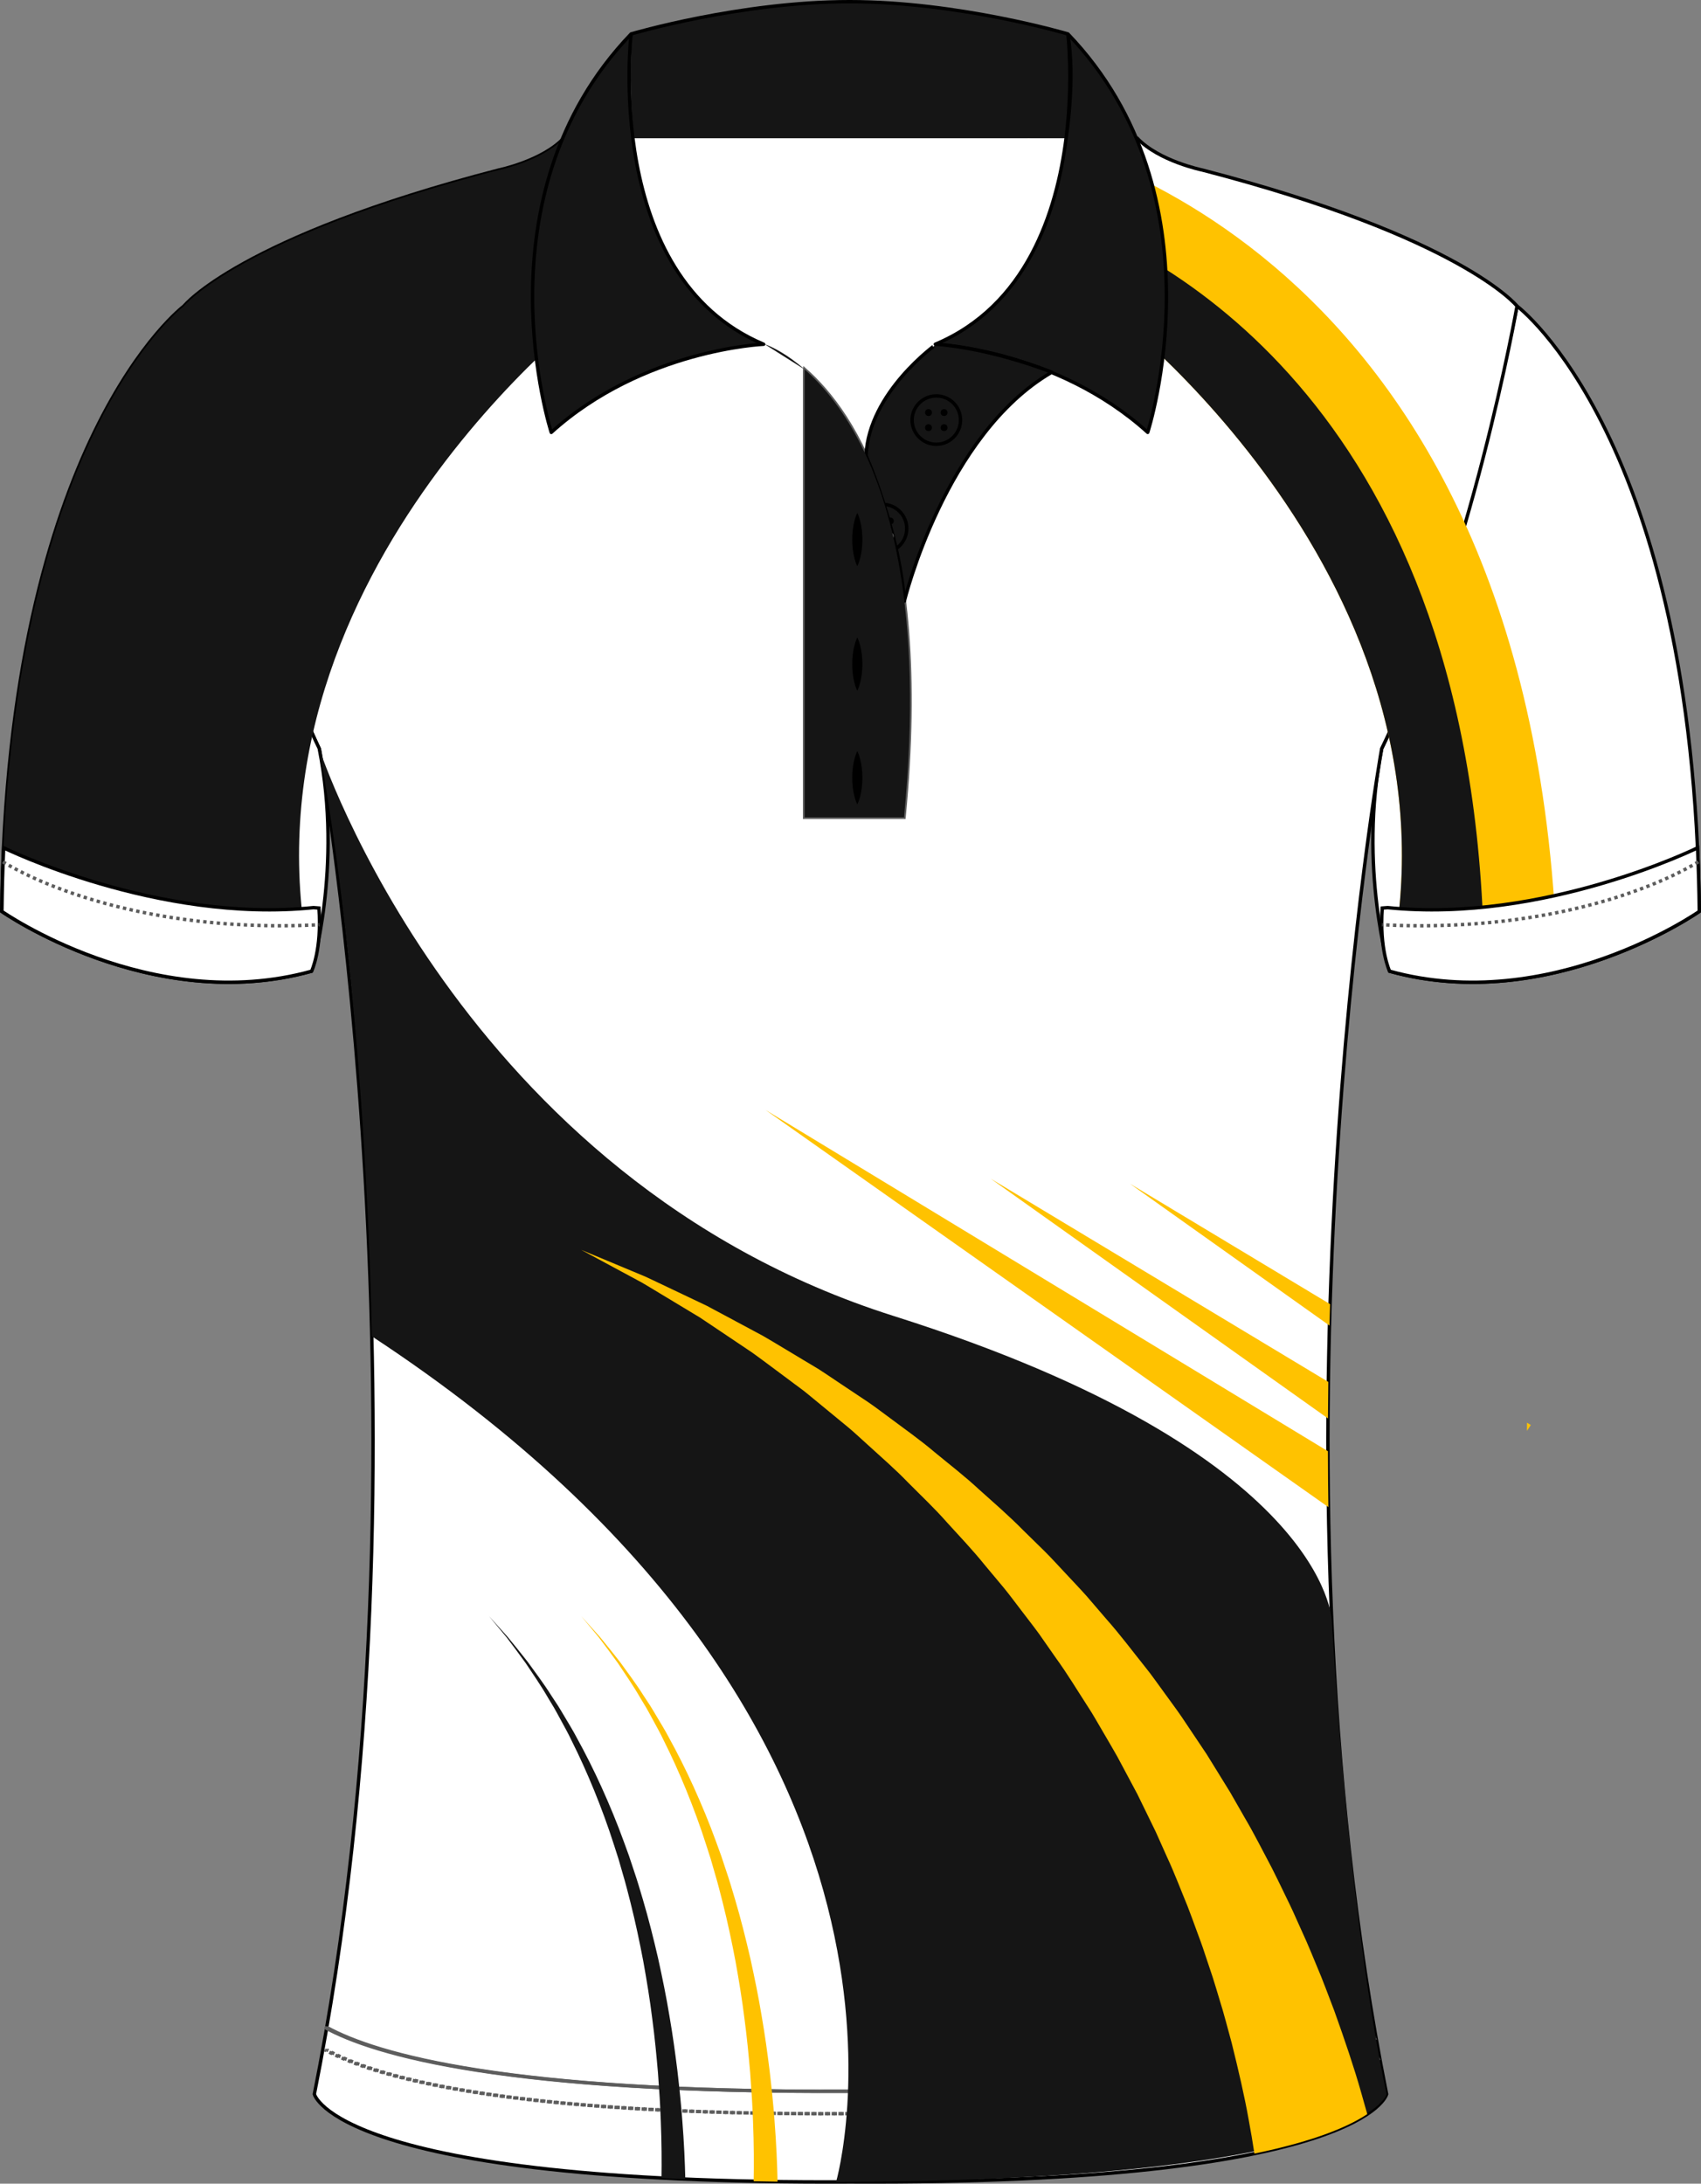 <?xml version="1.0" encoding="utf-8"?>
<!-- Generator: Adobe Illustrator 19.1.0, SVG Export Plug-In . SVG Version: 6.00 Build 0)  -->
<svg version="1.1" id="Layer_1" xmlns="http://www.w3.org/2000/svg" xmlns:xlink="http://www.w3.org/1999/xlink" x="0px" y="0px"
	 viewBox="0 0 501.01 643" style="enable-background:new 0 0 501.01 643;" xml:space="preserve">
<rect x="0" y="0" width="501.01" height="643" fill="#808080" stroke="none"/>
<style type="text/css">
	<![CDATA[
	@font-face{font-family:'codaheavy';src:url('/fonts/coda-heavy-webfont.woff') format('woff')}
	text{font-family:Impact,codaheavy,sans-serif}
	.Colour1.fill{fill:#151515;}
	.Colour2.fill{fill:#FFC200;}
	.Colour3.fill{fill:#FFFFFF;stroke:#000000;stroke-miterlimit:10;}
	.ArmTrim.fill{fill:#FFFFFF;stroke:#000000;stroke-miterlimit:10;}
	.Collar.fill{fill:#151515;}
	.st0{fill:#FFFFFF;}
	.st1{fill:none;stroke:#5D5D5D;stroke-miterlimit:10;}
	.st2{fill:none;stroke:#5D5D5D;stroke-miterlimit:10;stroke-dasharray:1,1;}
	.st3{fill:none;stroke:#000000;stroke-linecap:round;stroke-linejoin:round;}
	.st4{fill:none;stroke:#000000;stroke-miterlimit:10;}
	.st5{fill:#5D5D5D;}
	.st6{fill:none;stroke:#5D5D5D;stroke-miterlimit:10;stroke-dasharray:1;}
	]]>
</style>
<path class="Colour3 fill" d="M446.82,90.13c0,0,52.18,38.95,53.68,178.25c0,0-43.92,30.71-91.22,17.6c0,0-9.27-30.58-2.32-65.53
	C406.96,220.44,430.18,173.26,446.82,90.13z"/>
<path class="Colour3 fill" d="M250.5,642.48c-151.65,0.75-157.91-25.84-157.91-25.84c38.04-190.74,1.45-396.2,1.45-396.2
	C67.46,165.77,54.18,90.13,54.18,90.13S70.32,69.9,146.9,50.06c0,0,12.76-2.62,19.14-9.36h168.92c6.38,6.74,19.14,9.36,19.14,9.36
	c76.58,19.85,92.72,40.07,92.72,40.07s-13.28,75.65-39.86,130.32c0,0-36.59,205.46,1.45,396.2
	C408.41,616.65,402.15,643.23,250.5,642.48"/>
<path class="Colour2 fill" d="M302.67,40.69l22.64,49.43c0,0,108.7,81.28,83.94,195.74c0.02,0.07,0.03,0.12,0.03,0.12
	c17.66,4.89,34.86,3.68,49.47,0.23C453.48,67.52,302.67,40.69,302.67,40.69z"/>
<path class="Colour1 fill" d="M313.49,64.32l11.82,25.81c0,0,108.7,81.28,83.94,195.74c0.02,0.07,0.03,0.12,0.03,0.12
	c9.55,2.65,18.95,3.49,27.9,3.17C437.41,124.29,345.48,76.09,313.49,64.32z"/>
<path class="Colour3 fill" d="M54.18,90.13c0,0-52.18,38.95-53.68,178.25c0,0,43.92,30.71,91.22,17.6c0,0,9.27-30.58,2.32-65.53
	C94.04,220.44,70.82,173.26,54.18,90.13z"/>
<path class="Colour1 fill" d="M91.72,285.98c0,0,0.01-0.05,0.03-0.12C66.99,171.4,175.69,90.13,175.69,90.13l22.64-49.43h-32.29
	c-6.38,6.74-19.14,9.36-19.14,9.36C70.32,69.9,54.18,90.13,54.18,90.13S2,129.07,0.5,268.38C0.5,268.38,44.42,299.09,91.72,285.98z"
	/>
<path class="st0" d="M186.71,40.69c0,0,3.29,48.94,40.84,61.65c0,0,20.38,9.05,27.53,31.78c0,0,0.04-17.63,20.7-32.76
	c0,0,30.65-7.7,38.52-60.67H186.71z"/>
<path class="ArmTrim fill" d="M407.13,267.38c-0.89,12.24,2.16,18.6,2.16,18.6c47.3,13.11,91.22-17.6,91.22-17.6
	c-0.07-6.45-0.25-12.69-0.52-18.72c0,0-45.27,22.28-91.25,17.6L407.13,267.38z"/>
<path class="ArmTrim fill" d="M93.94,267.38c0.89,12.24-2.16,18.6-2.16,18.6c-47.3,13.11-91.22-17.6-91.22-17.6
	c0.07-6.45,0.25-12.69,0.52-18.72c0,0,45.27,22.28,91.25,17.6L93.94,267.38z"/>
<path class="st1" d="M236.99,109.16v131.51h29.28c8.29-84.73-14.39-118.85-29.25-131.87L236.99,109.16z"/>
<path class="st1" d="M96.25,597c14.67,8.05,53.26,19.29,154.26,18.79c103.23-0.51,140.87-8.07,154.79-15.72"/>
<g>
	<g>
		<path class="st1" d="M96.25,603.6c0.14,0.08,0.29,0.16,0.44,0.24"/>
		<path class="st2" d="M97.57,604.3c15.61,7.99,54.83,18.57,152.94,18.09c103.77-0.51,141.26-8.15,155.01-15.84"/>
		<path class="st1" d="M405.95,606.3c0.15-0.08,0.29-0.17,0.43-0.25"/>
	</g>
</g>
<path class="Collar fill" d="M186.19,9.99c0,0-8.51,71.4,39.04,91.37c0,0-35.54,1.5-62.56,25.96C162.66,127.32,140.14,57.92,186.19,9.99z
	 M250.5,0.5c-32.28,0-64.31,9.49-64.31,9.49s-1.23,13.91,0.52,30.71H314.3c0,0,2.82-17.17,0.52-30.71
	C314.82,9.99,282.79,0.5,250.5,0.5 M314.82,9.99c0,0,8.51,71.4-39.04,91.37c0,0,35.54,1.5,62.56,25.96
	C338.34,127.32,360.86,57.92,314.82,9.99z"/>
<path class="st3" d="M314.52,9.99c2.24,13.19-0.38,29.82-0.52,30.67 M314.01,40.65c2.14-17.03,0.52-30.67,0.52-30.67 M314.52,9.99
	c0,0-32.03-9.49-64.31-9.49s-64.31,9.49-64.31,9.49 M185.89,9.99c-46.05,47.93-23.52,117.34-23.52,117.34
	c27.03-24.47,62.56-25.96,62.56-25.96C177.38,81.39,185.89,9.99,185.89,9.99 M314.01,40.65c-2.76,21.93-11.76,49.46-38.52,60.71
	c0,0,35.54,1.5,62.56,25.96c0,0,22.52-69.4-23.52-117.34"/>
<path class="Collar fill" d="M275.78,101.36c0,0-19.87,14.1-20.7,32.76c0,0,9.77,22.26,11.29,42.87c0,0,11.9-49.05,43.44-67.39
	C309.81,109.6,292.61,102.67,275.78,101.36z"/>
<path class="st3" d="M255.08,134.12c0,0,9.77,22.26,11.29,42.87c0,0,11.9-49.05,43.44-67.39c0,0-17.21-6.93-34.04-8.24
	C275.78,101.36,255.91,115.46,255.08,134.12z"/>
<g>
	<ellipse class="st4" cx="275.78" cy="123.7" rx="7.13" ry="7.12"/>
	<g>
		<circle cx="273.48" cy="121.48" r="1.01"/>
		<circle cx="278.07" cy="121.48" r="1.01"/>
		<circle cx="273.48" cy="125.93" r="1.01"/>
		<circle cx="278.07" cy="125.93" r="1.01"/>
	</g>
</g>
<g>
	<ellipse class="st4" cx="259.94" cy="155.63" rx="7.13" ry="7.12"/>
	<g>
		<circle class="st5" cx="257.65" cy="153.41" r="1.01"/>
		<circle cx="262.24" cy="153.41" r="1.01"/>
		<circle class="st5" cx="257.65" cy="157.86" r="1.01"/>
		<circle class="st5" cx="262.24" cy="157.86" r="1.01"/>
	</g>
</g>
<g>
	<path class="st6" d="M0.86,253.77c0,0,32.62,21.54,93.18,18.54"/>
	<path class="st6" d="M500.22,253.77c0,0-32.62,21.54-93.18,18.54"/>
</g>
<path class="st1" d="M95.68,597c14.67,8.05,53.26,19.29,154.26,18.79c103.23-0.51,140.87-8.07,154.79-15.72"/>
<g>
	<g>
		<path class="st1" d="M95.68,603.6c0.14,0.08,0.29,0.16,0.44,0.24"/>
		<path class="st2" d="M97,604.3c15.61,7.99,54.83,18.57,152.94,18.09c103.77-0.51,141.26-8.15,155.01-15.84"/>
		<path class="st1" d="M405.39,606.3c0.15-0.08,0.29-0.17,0.43-0.25"/>
	</g>
</g>
<path class="Collar fill" d="M225.23,101.36c0,0,53.05,16.48,41.04,139.31h-29.28V108.79"/>
<path d="M252.51,151c0,0,0.5,0.98,0.86,2.46c0.4,1.47,0.64,3.44,0.64,5.41c0,1.97-0.24,3.93-0.64,5.41
	c-0.36,1.47-0.86,2.46-0.86,2.46s-0.51-0.98-0.86-2.46c-0.4-1.47-0.64-3.44-0.64-5.41c0-1.97,0.24-3.93,0.64-5.41
	C252.01,151.98,252.51,151,252.51,151z"/>
<path d="M252.51,187.69c0,0,0.5,0.98,0.86,2.46c0.4,1.47,0.64,3.44,0.64,5.41c0,1.97-0.24,3.93-0.64,5.41
	c-0.36,1.47-0.86,2.46-0.86,2.46s-0.51-0.98-0.86-2.46c-0.4-1.47-0.64-3.44-0.64-5.41c0-1.97,0.24-3.93,0.64-5.41
	C252.01,188.68,252.51,187.69,252.51,187.69z"/>
<path d="M252.51,221.15c0,0,0.5,0.98,0.86,2.46c0.4,1.47,0.64,3.44,0.64,5.41c0,1.97-0.24,3.93-0.64,5.41
	c-0.36,1.47-0.86,2.46-0.86,2.46s-0.51-0.98-0.86-2.46c-0.4-1.47-0.64-3.44-0.64-5.41c0-1.97,0.24-3.93,0.64-5.41
	C252.01,222.13,252.51,221.15,252.51,221.15z"/>
<path class="Colour1 fill" d="M94.04,220.44c0,0,41.31,126.63,169.2,167.07s129.03,89.72,129.03,89.72s4.61,85.93,16.14,139.41
	c0,0-5.99,25.44-162.15,25.85c0,0,38.78-133.71-136.76-249.02C109.5,393.48,108.48,300.53,94.04,220.44z"/>
<g>
	<path class="Colour2 fill" d="M332.82,348.56l58.76,41.76c0.06-2.11,0.11-4.21,0.18-6.3L332.82,348.56z"/>
	<path class="Colour2 fill" d="M449.76,418.93c0,0.8-0.01,1.59-0.01,2.39l1.13-1.72L449.76,418.93z"/>
</g>
<path class="Colour2 fill" d="M391.25,406.92l-99.45-59.85l99.35,70.61C391.17,414.07,391.2,410.48,391.25,406.92z"/>
<path class="Colour2 fill" d="M391.13,427.33L225.5,326.85l165.77,116.94C391.19,438.25,391.14,432.76,391.13,427.33z"/>
<path class="Colour2 fill" d="M400.87,616c-2.06-7.26-4.78-15.28-7.89-23.96c-1.67-4.3-3.28-8.81-5.24-13.37
	c-0.96-2.29-1.89-4.62-2.92-6.96c-1.05-2.33-2.11-4.7-3.19-7.1c-1.05-2.41-2.23-4.8-3.41-7.22c-1.19-2.42-2.34-4.88-3.6-7.33
	c-2.6-4.86-5.09-9.9-8-14.82c-1.42-2.48-2.85-4.97-4.29-7.49c-1.52-2.47-3.06-4.95-4.6-7.45c-0.77-1.25-1.54-2.5-2.32-3.75
	c-0.82-1.23-1.64-2.46-2.47-3.69c-1.65-2.46-3.31-4.93-4.97-7.42c-1.7-2.46-3.5-4.86-5.26-7.3c-1.79-2.41-3.48-4.91-5.39-7.25
	c-3.78-4.72-7.39-9.57-11.41-14.09l-5.9-6.87c-2.01-2.25-4.1-4.42-6.15-6.63c-2.07-2.18-4.06-4.42-6.18-6.52
	c-2.13-2.09-4.26-4.17-6.38-6.25c-4.15-4.22-8.61-8.06-12.92-11.93c-4.24-3.95-8.79-7.43-13.12-11.01
	c-4.28-3.63-8.81-6.81-13.13-10.04c-2.18-1.58-4.28-3.23-6.46-4.7c-2.19-1.46-4.35-2.91-6.49-4.33c-2.13-1.42-4.23-2.83-6.3-4.21
	c-2.04-1.41-4.21-2.58-6.26-3.85c-4.14-2.47-8.09-4.9-11.95-7.13c-3.93-2.11-7.69-4.12-11.27-6.04c-1.79-0.96-3.53-1.89-5.22-2.79
	c-1.73-0.82-3.42-1.63-5.05-2.4c-3.26-1.55-6.31-3-9.13-4.34c-1.41-0.66-2.75-1.32-4.06-1.91c-1.32-0.55-2.58-1.08-3.77-1.57
	c-9.54-3.98-14.99-6.25-14.99-6.25s5.19,2.8,14.27,7.69c1.13,0.61,2.33,1.25,3.58,1.93c1.23,0.71,2.5,1.5,3.83,2.29
	c2.65,1.6,5.52,3.33,8.59,5.18c1.53,0.92,3.11,1.88,4.74,2.86c1.58,1.06,3.2,2.15,4.87,3.26c3.32,2.23,6.82,4.58,10.47,7.03
	c3.57,2.56,7.2,5.34,11,8.14c1.87,1.44,3.86,2.78,5.72,4.36c1.88,1.55,3.79,3.12,5.73,4.71c1.93,1.59,3.89,3.2,5.87,4.83
	c1.97,1.64,3.85,3.45,5.81,5.19c3.87,3.55,7.93,7.03,11.71,10.95c3.82,3.87,7.86,7.63,11.55,11.84c3.76,4.13,7.65,8.21,11.21,12.64
	c1.82,2.18,3.65,4.36,5.48,6.55c1.81,2.2,3.5,4.53,5.25,6.79c1.73,2.29,3.51,4.53,5.2,6.86l4.93,7.06
	c3.38,4.64,6.33,9.58,9.43,14.35c1.58,2.37,2.93,4.89,4.39,7.32c1.42,2.46,2.88,4.87,4.25,7.33c1.32,2.48,2.64,4.95,3.96,7.41
	c0.65,1.23,1.31,2.45,1.96,3.67c0.61,1.24,1.21,2.49,1.82,3.72c1.21,2.47,2.4,4.92,3.59,7.36c1.11,2.47,2.21,4.93,3.3,7.37
	c2.25,4.83,4.09,9.75,6.05,14.48c0.94,2.38,1.78,4.78,2.65,7.12c0.87,2.35,1.74,4.65,2.48,6.97c0.77,2.31,1.53,4.58,2.28,6.82
	c0.73,2.25,1.37,4.48,2.04,6.67c1.38,4.36,2.44,8.64,3.57,12.71c2.04,8.2,3.79,15.73,4.98,22.44c0.69,3.67,1.26,7.08,1.73,10.21
	c18.35-3.79,28.09-8.18,33.24-11.62C402.14,620.44,401.53,618.27,400.87,616z"/>
<path class="Colour2 fill" d="M229.02,642.4c-0.1-4.9-0.35-11.08-0.91-18.2c-0.33-4.5-0.84-9.36-1.43-14.49
	c-0.64-5.12-1.37-10.52-2.34-16.07c-0.91-5.56-2.08-11.26-3.35-17.03c-1.33-5.76-2.79-11.58-4.49-17.33
	c-0.85-2.88-1.7-5.75-2.67-8.58c-0.47-1.42-0.94-2.83-1.41-4.24c-0.51-1.4-1.02-2.79-1.52-4.18c-2.01-5.55-4.25-10.91-6.56-16.03
	c-2.32-5.11-4.76-9.97-7.25-14.47c-1.18-2.29-2.53-4.4-3.75-6.49c-0.63-1.04-1.21-2.07-1.84-3.05c-0.64-0.98-1.27-1.93-1.89-2.87
	c-2.39-3.8-4.9-7.06-7.02-10.02c-2.24-2.87-4.25-5.33-5.91-7.35c-3.49-3.89-5.48-6.11-5.48-6.11s1.9,2.29,5.23,6.31
	c1.57,2.08,3.48,4.61,5.59,7.55c2,3.03,4.36,6.37,6.59,10.23c0.57,0.95,1.16,1.93,1.76,2.92c0.58,1,1.13,2.05,1.71,3.1
	c1.13,2.12,2.38,4.26,3.46,6.58c2.29,4.56,4.51,9.46,6.61,14.6c2.09,5.15,4.09,10.53,5.86,16.09c0.45,1.39,0.89,2.78,1.34,4.18
	c0.41,1.41,0.81,2.82,1.22,4.24c0.85,2.82,1.57,5.7,2.3,8.56c1.45,5.74,2.67,11.53,3.76,17.25c1.03,5.73,1.96,11.39,2.64,16.89
	c0.74,5.49,1.24,10.83,1.68,15.89c0.38,5.06,0.7,9.85,0.84,14.28c0.28,6.94,0.28,12.96,0.19,17.72
	C224.28,642.33,226.63,642.37,229.02,642.4z"/>
<path class="Colour1 fill" d="M201.85,641.66c-0.11-4.77-0.36-10.71-0.9-17.46c-0.33-4.5-0.84-9.36-1.43-14.49
	c-0.64-5.12-1.37-10.52-2.34-16.07c-0.91-5.56-2.08-11.26-3.35-17.03c-1.33-5.76-2.79-11.58-4.49-17.33
	c-0.85-2.88-1.7-5.75-2.67-8.58c-0.47-1.42-0.94-2.83-1.41-4.24c-0.51-1.4-1.02-2.79-1.52-4.18c-2.01-5.55-4.25-10.91-6.56-16.03
	c-2.32-5.11-4.76-9.97-7.25-14.47c-1.18-2.29-2.53-4.4-3.75-6.49c-0.63-1.04-1.21-2.07-1.84-3.05c-0.64-0.98-1.27-1.93-1.89-2.87
	c-2.39-3.8-4.9-7.06-7.02-10.02c-2.24-2.87-4.25-5.33-5.91-7.35c-3.49-3.89-5.48-6.11-5.48-6.11s1.9,2.29,5.23,6.31
	c1.57,2.08,3.48,4.61,5.59,7.55c2,3.03,4.36,6.37,6.59,10.23c0.57,0.95,1.16,1.93,1.76,2.92c0.58,1,1.13,2.05,1.71,3.1
	c1.13,2.12,2.38,4.26,3.46,6.58c2.29,4.56,4.51,9.46,6.61,14.6c2.09,5.15,4.09,10.53,5.86,16.09c0.45,1.39,0.89,2.78,1.34,4.18
	c0.41,1.41,0.81,2.82,1.22,4.24c0.85,2.82,1.57,5.7,2.3,8.56c1.45,5.74,2.67,11.53,3.76,17.25c1.03,5.73,1.96,11.39,2.64,16.89
	c0.74,5.49,1.24,10.83,1.68,15.89c0.38,5.06,0.7,9.85,0.84,14.28c0.26,6.49,0.28,12.17,0.21,16.77
	C197.12,641.45,199.46,641.56,201.85,641.66z"/>
<g id="FBodyLogos"></g>
</svg>

